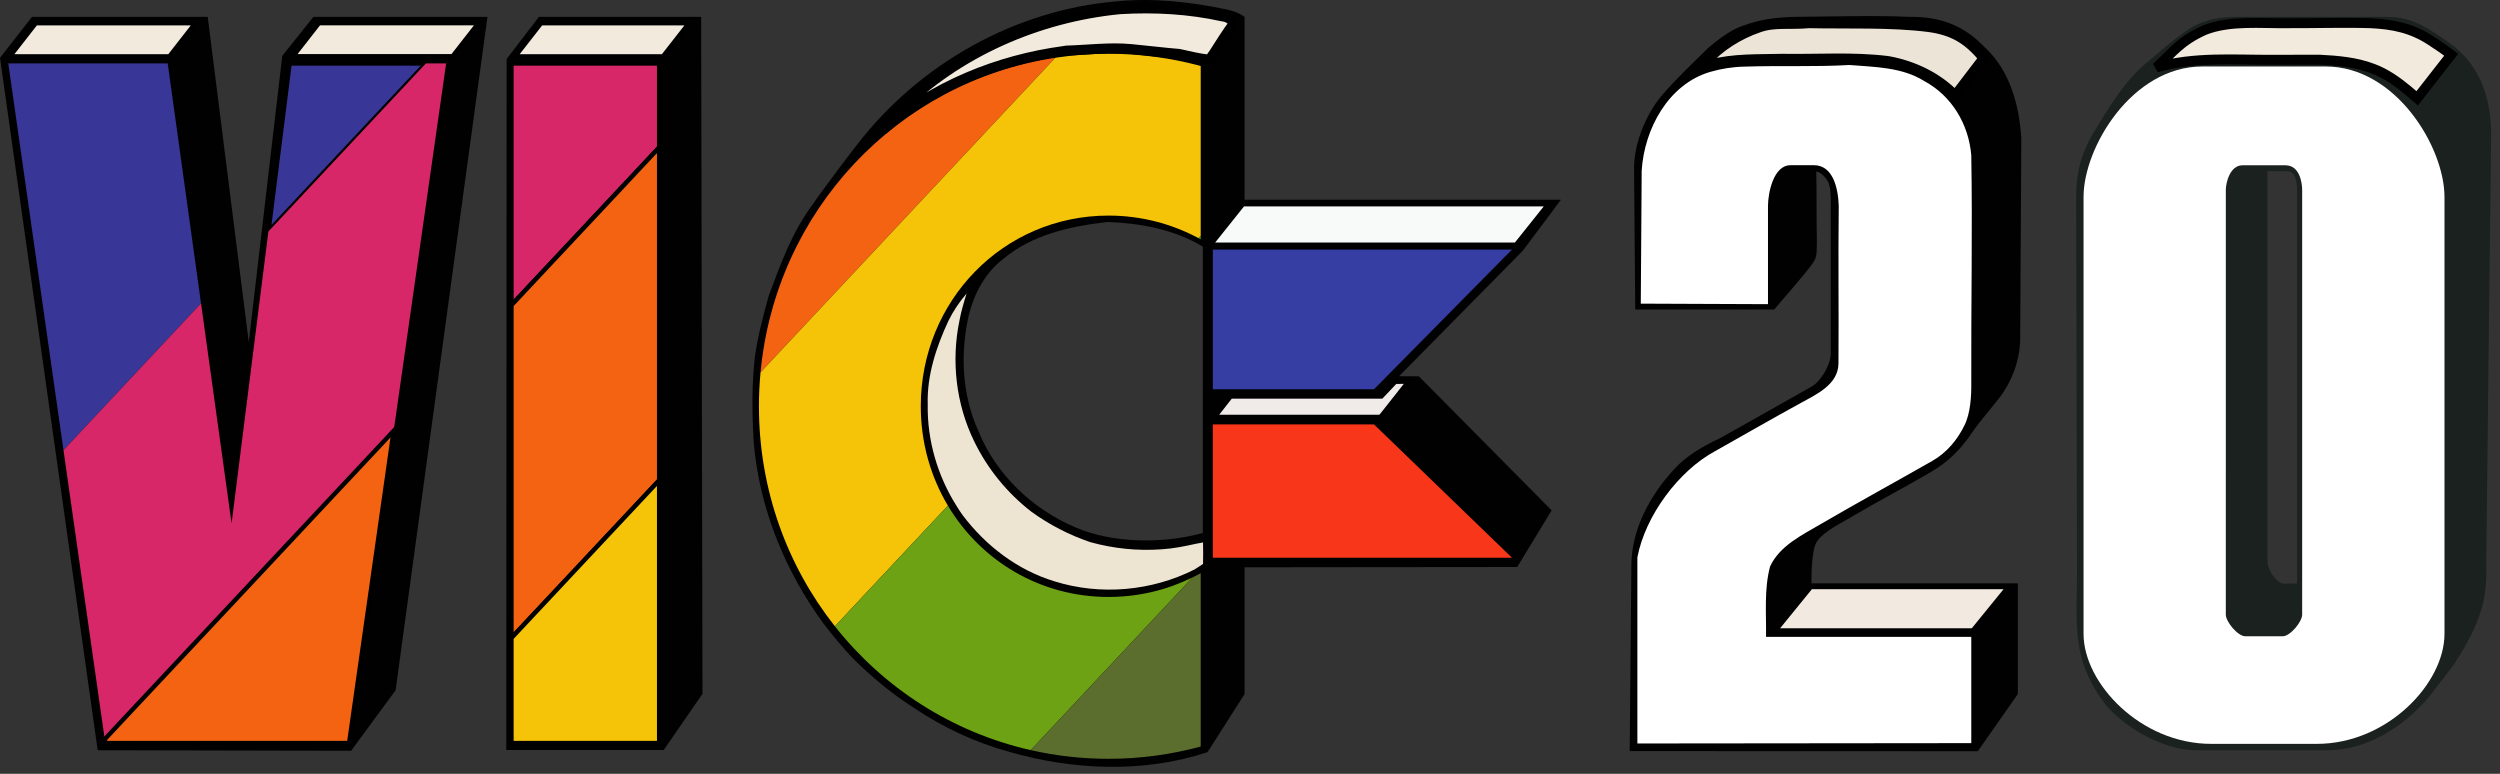 <?xml version="1.0" encoding="UTF-8" standalone="no"?>
<!DOCTYPE svg PUBLIC "-//W3C//DTD SVG 1.1//EN" "http://www.w3.org/Graphics/SVG/1.1/DTD/svg11.dtd">
<svg width="100%" height="100%" viewBox="0 0 252 78" version="1.1" xmlns="http://www.w3.org/2000/svg" xmlns:xlink="http://www.w3.org/1999/xlink" xml:space="preserve" style="fill-rule:evenodd;clip-rule:evenodd;">
    <rect x="0" y="0" width="252" height="78" fill="#333333" stroke="none"/>
    <g id="g4199">
        <path id="path3" d="M125.455,1.701C124.819,1.259 124.241,1.077 123.497,0.921C119.886,0.179 116.188,-0.234 112.504,0.14C102.275,1.003 92.61,6.483 86.377,14.604C85.028,16.332 83.724,18.093 82.431,19.863C82.331,20.013 82.124,20.313 82.024,20.463C79.892,23.258 78.688,26.582 77.478,29.842C76.919,31.85 76.392,33.882 76.094,35.946C75.767,38.838 75.8,41.758 75.982,44.656C76.544,51.211 79.121,57.548 83.002,62.846C83.93,64.052 84.902,65.23 85.947,66.34C87.84,68.228 89.913,69.945 92.169,71.385C95.09,73.342 98.323,74.851 101.715,75.782C108.185,77.643 115.281,77.949 121.718,75.817L125.454,69.963L125.454,57.182L152.936,57.154L156.405,51.444L143.024,37.934L141.023,37.922L153.504,25.268L157.341,20.134L125.455,20.134L125.455,1.701L125.455,1.701ZM121.243,53.723C117.294,54.815 112.21,54.795 108.42,53.166C104.083,51.335 100.402,47.842 98.623,43.448C96.953,39.789 96.777,35.605 97.666,31.716C98.205,29.567 99.329,27.476 101.114,26.11C104.046,23.639 107.937,22.795 111.65,22.376C114.921,22.488 118.416,23.133 121.243,24.864L121.243,53.723Z" style="fill:rgb(1,1,1);fill-rule:nonzero;"/>
        <path id="path5" d="M35.391,75.678L39.878,69.577L49.135,1.701L31.591,1.701L28.452,5.628L25.076,34.491L20.938,1.701L3.221,1.701L0,5.832L9.847,75.623L35.391,75.678Z" style="fill:rgb(1,1,1);fill-rule:nonzero;"/>
        <path id="path7" d="M225.49,1.701C221.662,1.701 220.453,3.124 219.287,3.91C218.286,4.667 217.58,5.334 216.613,6.123C214.568,7.802 213.318,9.676 211.926,11.911C210.501,14.218 209.276,16.003 209.276,19.929L209.362,57.242C209.409,60.616 208.96,64.117 210.155,67.359C210.949,69.373 212.165,71.322 213.924,72.63C215.573,74.052 218.732,75.624 221.309,75.624L234.633,75.624C238.645,75.624 242.363,73.194 244.866,70.214L247.307,67.049C250.166,62.669 250.741,60.302 250.612,56.676L251.108,13.376C251.049,9.609 249.851,6.31 246.67,4.158C245.053,3.115 243.399,1.703 240.643,1.703L225.488,1.703L225.489,1.701L225.49,1.701ZM228.559,17.251L230.458,17.251C231.544,17.179 231.545,18.717 231.545,19.435L231.544,58.803L230.235,58.838C229.472,58.838 228.56,57.373 228.56,56.656L228.559,17.251L228.559,17.251Z" style="fill:rgb(26,33,31);fill-rule:nonzero;"/>
        <path id="path9" d="M184.536,35.729C184.489,36.831 183.546,38.437 182.61,38.967C179.526,40.693 176.464,42.457 173.374,44.167C171.712,44.965 170.06,45.875 168.801,47.247C166.283,49.953 164.381,53.466 164.44,57.249L164.274,75.708L199.364,75.72L203.398,69.96L203.398,58.8L182.599,58.8C182.599,58.8 182.532,55.487 183.133,54.609C183.921,53.46 185.599,52.751 186.802,52.003C189.405,50.462 192.099,49.077 194.705,47.533C196.372,46.572 197.741,45.184 198.798,43.581C199.617,42.392 200.589,41.32 201.476,40.183C202.772,38.517 203.556,36.458 203.633,34.344L203.749,13.974C203.552,10.637 202.603,7.095 200.06,4.766C197.931,2.525 195.533,1.665 192.465,1.7C189.168,1.53 184.185,1.677 180.883,1.7C179.009,1.762 177.477,1.928 175.711,2.585C174.333,3.009 172.801,4.322 172.226,4.793C170.451,6.549 169.083,7.799 167.452,9.689C165.848,11.639 164.625,14.654 164.715,17.236L164.832,31.202L178.842,31.197C179.814,30.025 181.876,27.733 182.756,26.489C183.236,25.858 183.107,25.019 183.142,24.28C183.089,22.148 183.138,19.424 183.077,17.292C183.336,17.295 183.823,17.616 184.215,18.209C184.536,18.744 184.563,19.775 184.542,21.032L184.542,35.73L184.536,35.729L184.536,35.729Z" style="fill:rgb(1,1,1);fill-rule:nonzero;"/>
        <path id="path13" d="M123.246,1.66C119.842,0.909 116.35,0.72 112.875,0.929C104.589,1.742 96.511,5.278 90.584,11.173C90.016,11.786 89.521,12.463 88.974,13.093C94.08,8.677 100.593,6.029 107.257,5.137L107.498,5.096C109.672,5.034 111.847,4.742 114.02,4.946C115.631,5.093 117.233,5.302 118.847,5.432C119.86,5.656 120.866,5.903 121.9,6.014C122.009,5.861 122.226,5.555 122.336,5.402C123.013,4.38 123.625,3.311 124.391,2.351C124.118,1.966 123.723,1.701 123.246,1.66L123.246,1.66Z" style="fill:rgb(241,234,221);fill-rule:nonzero;stroke:black;stroke-width:1px;"/>
        <path id="path15" d="M199.943,5.864C198.367,3.951 196.874,3.071 194.454,2.732C190.65,2.238 186.173,2.425 182.35,2.34C180.384,2.521 178.829,2.213 177.278,2.782C175.271,3.468 173.327,4.678 171.919,6.274L171.908,6.289C172.026,6.345 172.261,6.451 172.38,6.507C174.762,5.874 177.244,5.988 179.687,5.924C183.232,5.986 186.79,5.709 190.319,6.153C192.847,6.613 195.273,7.764 197.077,9.617L199.943,5.864L199.943,5.864Z" style="fill:rgb(236,228,214);fill-rule:nonzero;stroke:black;stroke-width:1px;"/>
        <path id="path17" d="M120.569,54.809C119.43,55.061 118.281,55.298 117.115,55.368C114.671,55.548 112.198,55.298 109.843,54.63C107.749,53.911 105.756,52.886 103.965,51.582C101.527,49.698 99.53,47.247 98.191,44.473C96.362,40.73 95.867,36.367 96.718,32.292C96.886,31.37 97.157,30.472 97.434,29.58C96.718,30.421 96.091,31.337 95.605,32.333C94.38,34.962 93.427,37.822 93.515,40.757C93.447,44.368 94.501,47.975 96.433,51.019C96.621,51.328 96.821,51.635 97.037,51.932C99.363,55.016 102.575,57.474 106.297,58.599C110.917,60.046 116.067,59.588 120.387,57.413C120.685,57.235 120.976,57.039 121.265,56.844C121.282,56.123 121.285,55.398 121.265,54.677C121.09,54.709 120.743,54.774 120.569,54.809L120.569,54.809Z" style="fill:rgb(238,228,210);fill-rule:nonzero;"/>
        <path id="path19" d="M247.078,5.521C246.472,5.05 245.698,4.522 245.053,4.107C243.109,2.829 241.235,2.449 238.937,2.34C236.358,2.255 233.122,2.355 230.545,2.34C227.871,2.378 224.78,2.029 222.233,3.027C219.73,4.156 219.023,5.285 217.359,6.799C221.196,5.697 225.211,6.042 229.151,6.027C230.699,6.006 232.248,6.033 233.8,6.015C235.621,6.109 237.478,6.26 239.198,6.922C240.499,7.402 241.641,8.224 242.705,9.101C243.019,9.369 243.332,9.64 243.65,9.911L247.078,5.521L247.078,5.521Z" style="fill:rgb(241,234,221);fill-rule:nonzero;stroke:black;stroke-width:1px;"/>
        <path id="path21" d="M66.904,75.598L70.809,69.936L70.676,1.701L54.321,1.701L51.068,5.944L51.03,75.598L66.904,75.598Z" style="fill:rgb(1,1,1);fill-rule:nonzero;"/>
        <g id="path27" transform="matrix(0.448,0,0,0.448,-4.246,-1.145)">
            <path d="M412.327,39.73C408.509,39.73 407.294,45.95 407.274,48.848L407.274,70.994L378.655,70.875L378.858,40.922C379.457,31.59 384.819,21.509 394.275,18.73C396.785,18.001 399.384,17.593 402.003,17.547C409.87,17.277 417.756,17.639 425.615,17.179C431.319,17.645 437.434,17.652 442.452,20.806C448.628,24.131 452.431,30.499 453.016,37.498C453.304,54.794 452.953,71.35 453.016,88.646C453.057,91.624 452.837,95.538 451.497,98.219C449.919,101.504 447.462,104.43 444.274,106.242C435.933,111.006 427.503,115.599 419.211,120.435C414.952,122.947 409.925,125.304 407.743,130.017C406.376,135.166 406.915,140.578 406.836,145.847L453.016,145.847L453.016,169.761L377.889,169.838L377.889,127.961C379.653,118.646 387.118,108.515 395.375,104.067C401.815,100.438 408.209,96.749 414.695,93.207C418.244,91.248 423.106,89.047 423.133,84.309C423.226,71.402 423.048,61.768 423.196,48.855C423.049,44.857 421.911,39.724 417.586,39.724L412.327,39.724L412.327,39.73Z" style="fill:white;fill-rule:nonzero;"/>
        </g>
        <g id="polygon29" transform="matrix(0.448,0,0,0.448,-4.246,-1.145)">
            <path d="M349.673,58.709L318.623,90.148L282.364,90.148L282.364,58.709L349.673,58.709Z" style="fill:rgb(54,61,163);fill-rule:nonzero;"/>
        </g>
        <g id="polygon31" transform="matrix(0.448,0,0,0.448,-4.246,-1.145)">
            <path d="M349.673,128.046L318.623,98.044L282.364,98.044L282.364,128.046L349.673,128.046Z" style="fill:rgb(248,54,26);fill-rule:nonzero;"/>
        </g>
        <path id="path33" d="M233.541,74.982C240.645,74.982 246.404,68.881 246.404,63.897L246.404,19.849C246.404,14.865 241.528,6.702 234.426,6.702L222.001,6.702C214.897,6.702 210.022,14.865 210.022,19.849L210.022,63.896C210.022,68.88 215.781,74.982 222.884,74.982L233.541,74.982L233.541,74.982ZM224.363,19.14C224.363,18.422 224.783,16.662 226.037,16.662L230.383,16.662C231.8,16.662 232.058,18.422 232.058,19.14L232.058,61.955C232.058,62.673 230.851,64.138 230.089,64.138L226.332,64.138C225.569,64.138 224.362,62.672 224.362,61.955L224.363,19.14L224.363,19.14Z" style="fill:white;fill-rule:nonzero;"/>
        <g id="polygon35" transform="matrix(0.448,0,0,0.448,-4.246,-1.145)">
            <path d="M11.695,15.246L47.592,15.246L53.426,7.775L17.528,7.775L11.695,15.246Z" style="fill:rgb(241,234,221);fill-rule:nonzero;stroke:black;stroke-width:1px;"/>
        </g>
        <g id="polygon37" transform="matrix(0.448,0,0,0.448,-4.246,-1.145)">
            <path d="M75.412,15.219L111.309,15.219L117.142,7.748L81.245,7.748L75.412,15.219Z" style="fill:rgb(241,234,221);fill-rule:nonzero;stroke:black;stroke-width:1px;"/>
        </g>
        <g id="polygon39" transform="matrix(0.448,0,0,0.448,-4.246,-1.145)">
            <path d="M125.383,15.246L158.652,15.246L164.485,7.775L131.216,7.775L125.383,15.246Z" style="fill:rgb(241,234,221);fill-rule:nonzero;stroke:black;stroke-width:1px;"/>
        </g>
        <g id="polygon41" transform="matrix(0.448,0,0,0.448,-4.246,-1.145)">
            <path d="M282.889,57.126L350.329,57.126L356.82,48.999L289.379,48.999L282.889,57.126Z" style="fill:rgb(247,250,249);fill-rule:nonzero;"/>
        </g>
        <g id="polygon43" transform="matrix(0.448,0,0,0.448,-4.246,-1.145)">
            <path d="M320.083,96.311L320.149,96.311L326.377,88.416L323.417,88.443L320.288,91.757L286.377,91.757L282.778,96.365L320.04,96.365L320.083,96.311Z" style="fill:rgb(240,235,233);fill-rule:nonzero;stroke:black;stroke-width:1px;"/>
        </g>
        <g id="polygon45" transform="matrix(0.448,0,0,0.448,-4.246,-1.145)">
            <path d="M410.001,143.917L453.127,143.917L460.274,135.132L417.148,135.132L410.001,143.917Z" style="fill:rgb(242,234,225);fill-rule:nonzero;"/>
        </g>
        <g id="polygon49" transform="matrix(0.448,0,0,0.448,-4.246,-1.145)">
            <path d="M47.213,16.826L11.343,16.826L23.762,103.844L54.708,70.815L47.213,16.826Z" style="fill:rgb(56,54,150);fill-rule:nonzero;"/>
        </g>
        <g id="polygon51" transform="matrix(0.448,0,0,0.448,-4.246,-1.145)">
            <path d="M69.871,54.633L105.295,16.826L74.639,16.826L69.871,54.633Z" style="fill:rgb(56,54,150);fill-rule:nonzero;stroke:black;stroke-width:1px;"/>
        </g>
        <g id="polygon53" transform="matrix(0.448,0,0,0.448,-4.246,-1.145)">
            <path d="M157.793,16.825L124.547,16.825L124.547,71.221L157.793,35.739L157.793,16.825Z" style="fill:rgb(216,39,104);fill-rule:nonzero;stroke:black;stroke-width:1px;"/>
        </g>
        <g id="polygon55" transform="matrix(0.448,0,0,0.448,-4.246,-1.145)">
            <path d="M61.583,120.334L54.737,71.026L54.708,70.815L23.762,103.844L23.792,104.055L33.044,168.881L98.056,99.495L109.855,16.826L105.521,16.826L105.295,16.826L69.871,54.633L69.835,54.913L61.583,120.334Z" style="fill:rgb(216,39,104);fill-rule:nonzero;"/>
        </g>
        <path id="path57" d="M76.662,37.535L106.376,5.82C90.447,8.242 78.183,21.294 76.662,37.535Z" style="fill:rgb(243,99,18);fill-rule:nonzero;"/>
        <g id="polygon59" transform="matrix(0.448,0,0,0.448,-4.246,-1.145)">
            <path d="M98.044,99.577L98.056,99.495L33.044,168.881L33.053,168.939L33.169,169.752L88.028,169.752L98.044,99.577Z" style="fill:rgb(243,99,18);fill-rule:nonzero;stroke:black;stroke-width:1px;"/>
        </g>
        <g id="polygon61" transform="matrix(0.448,0,0,0.448,-4.246,-1.145)">
            <path d="M157.793,35.808L157.793,35.739L124.547,71.221L124.547,146.107L157.793,110.626L157.793,35.808Z" style="fill:rgb(243,99,18);fill-rule:nonzero;stroke:black;stroke-width:1px;"/>
        </g>
        <path id="path65" d="M111.74,5.417C109.936,5.417 108.166,5.553 106.438,5.812C106.418,5.815 106.397,5.817 106.377,5.82L76.662,37.535C76.66,37.555 76.658,37.576 76.657,37.597C76.555,38.702 76.5,39.82 76.5,40.95C76.5,49.34 79.356,57.05 84.156,63.128L95.548,50.969C93.809,48.051 92.814,44.622 92.814,40.951C92.814,30.336 101.125,21.731 111.74,21.731C115.022,21.731 118.109,22.557 120.811,24.007L121.031,23.773L121.031,6.652C118.069,5.851 114.955,5.417 111.74,5.417L111.74,5.417Z" style="fill:rgb(245,196,8);fill-rule:nonzero;"/>
        <g id="polygon67" transform="matrix(0.448,0,0,0.448,-4.246,-1.145)">
            <path d="M124.547,146.234L124.547,169.752L157.793,169.752L157.793,110.753L157.793,110.626L124.547,146.107L124.547,146.234Z" style="fill:rgb(245,196,8);fill-rule:nonzero;stroke:black;stroke-width:1px;"/>
        </g>
        <path id="path69" d="M111.74,60.173C104.801,60.173 98.847,56.494 95.555,50.981C95.553,50.976 95.551,50.973 95.548,50.97L84.156,63.129C84.159,63.133 84.161,63.136 84.164,63.139C89.048,69.318 95.943,73.81 103.898,75.613L120.21,58.203C117.654,59.462 114.781,60.173 111.74,60.173L111.74,60.173Z" style="fill:rgb(108,162,19);fill-rule:nonzero;"/>
        <path id="path71" d="M120.811,24.007C120.815,24.009 120.819,24.011 120.823,24.013C120.892,24.051 120.962,24.086 121.031,24.125L121.031,23.792L121.031,23.773L120.811,24.007L120.811,24.007Z" style="fill:rgb(83,165,32);fill-rule:nonzero;"/>
        <path id="path73" d="M120.311,58.154C120.278,58.171 120.244,58.187 120.21,58.203L103.899,75.613C103.914,75.616 103.929,75.619 103.944,75.622C106.448,76.188 109.056,76.487 111.74,76.487C114.956,76.487 118.069,76.051 121.031,75.252L121.031,57.778C120.794,57.909 120.554,58.033 120.311,58.154L120.311,58.154Z" style="fill:rgb(91,110,45);fill-rule:nonzero;"/>
        <path id="path13.-3" d="M123.246,1.66C119.842,0.909 116.35,0.72 112.875,0.929C104.589,1.742 96.511,5.278 90.584,11.173C90.016,11.786 89.521,12.463 88.974,13.093C94.08,8.677 100.593,6.029 107.257,5.137L107.498,5.096C109.672,5.034 111.847,4.742 114.02,4.946C115.631,5.093 117.233,5.302 118.847,5.432C119.86,5.656 120.866,5.903 121.9,6.014C122.009,5.861 122.226,5.555 122.336,5.402C123.013,4.38 123.625,3.311 124.391,2.351C124.118,1.966 123.723,1.701 123.246,1.66L123.246,1.66Z" style="fill:rgb(241,234,221);fill-rule:nonzero;stroke:black;stroke-width:1px;"/>
    </g>
</svg>
